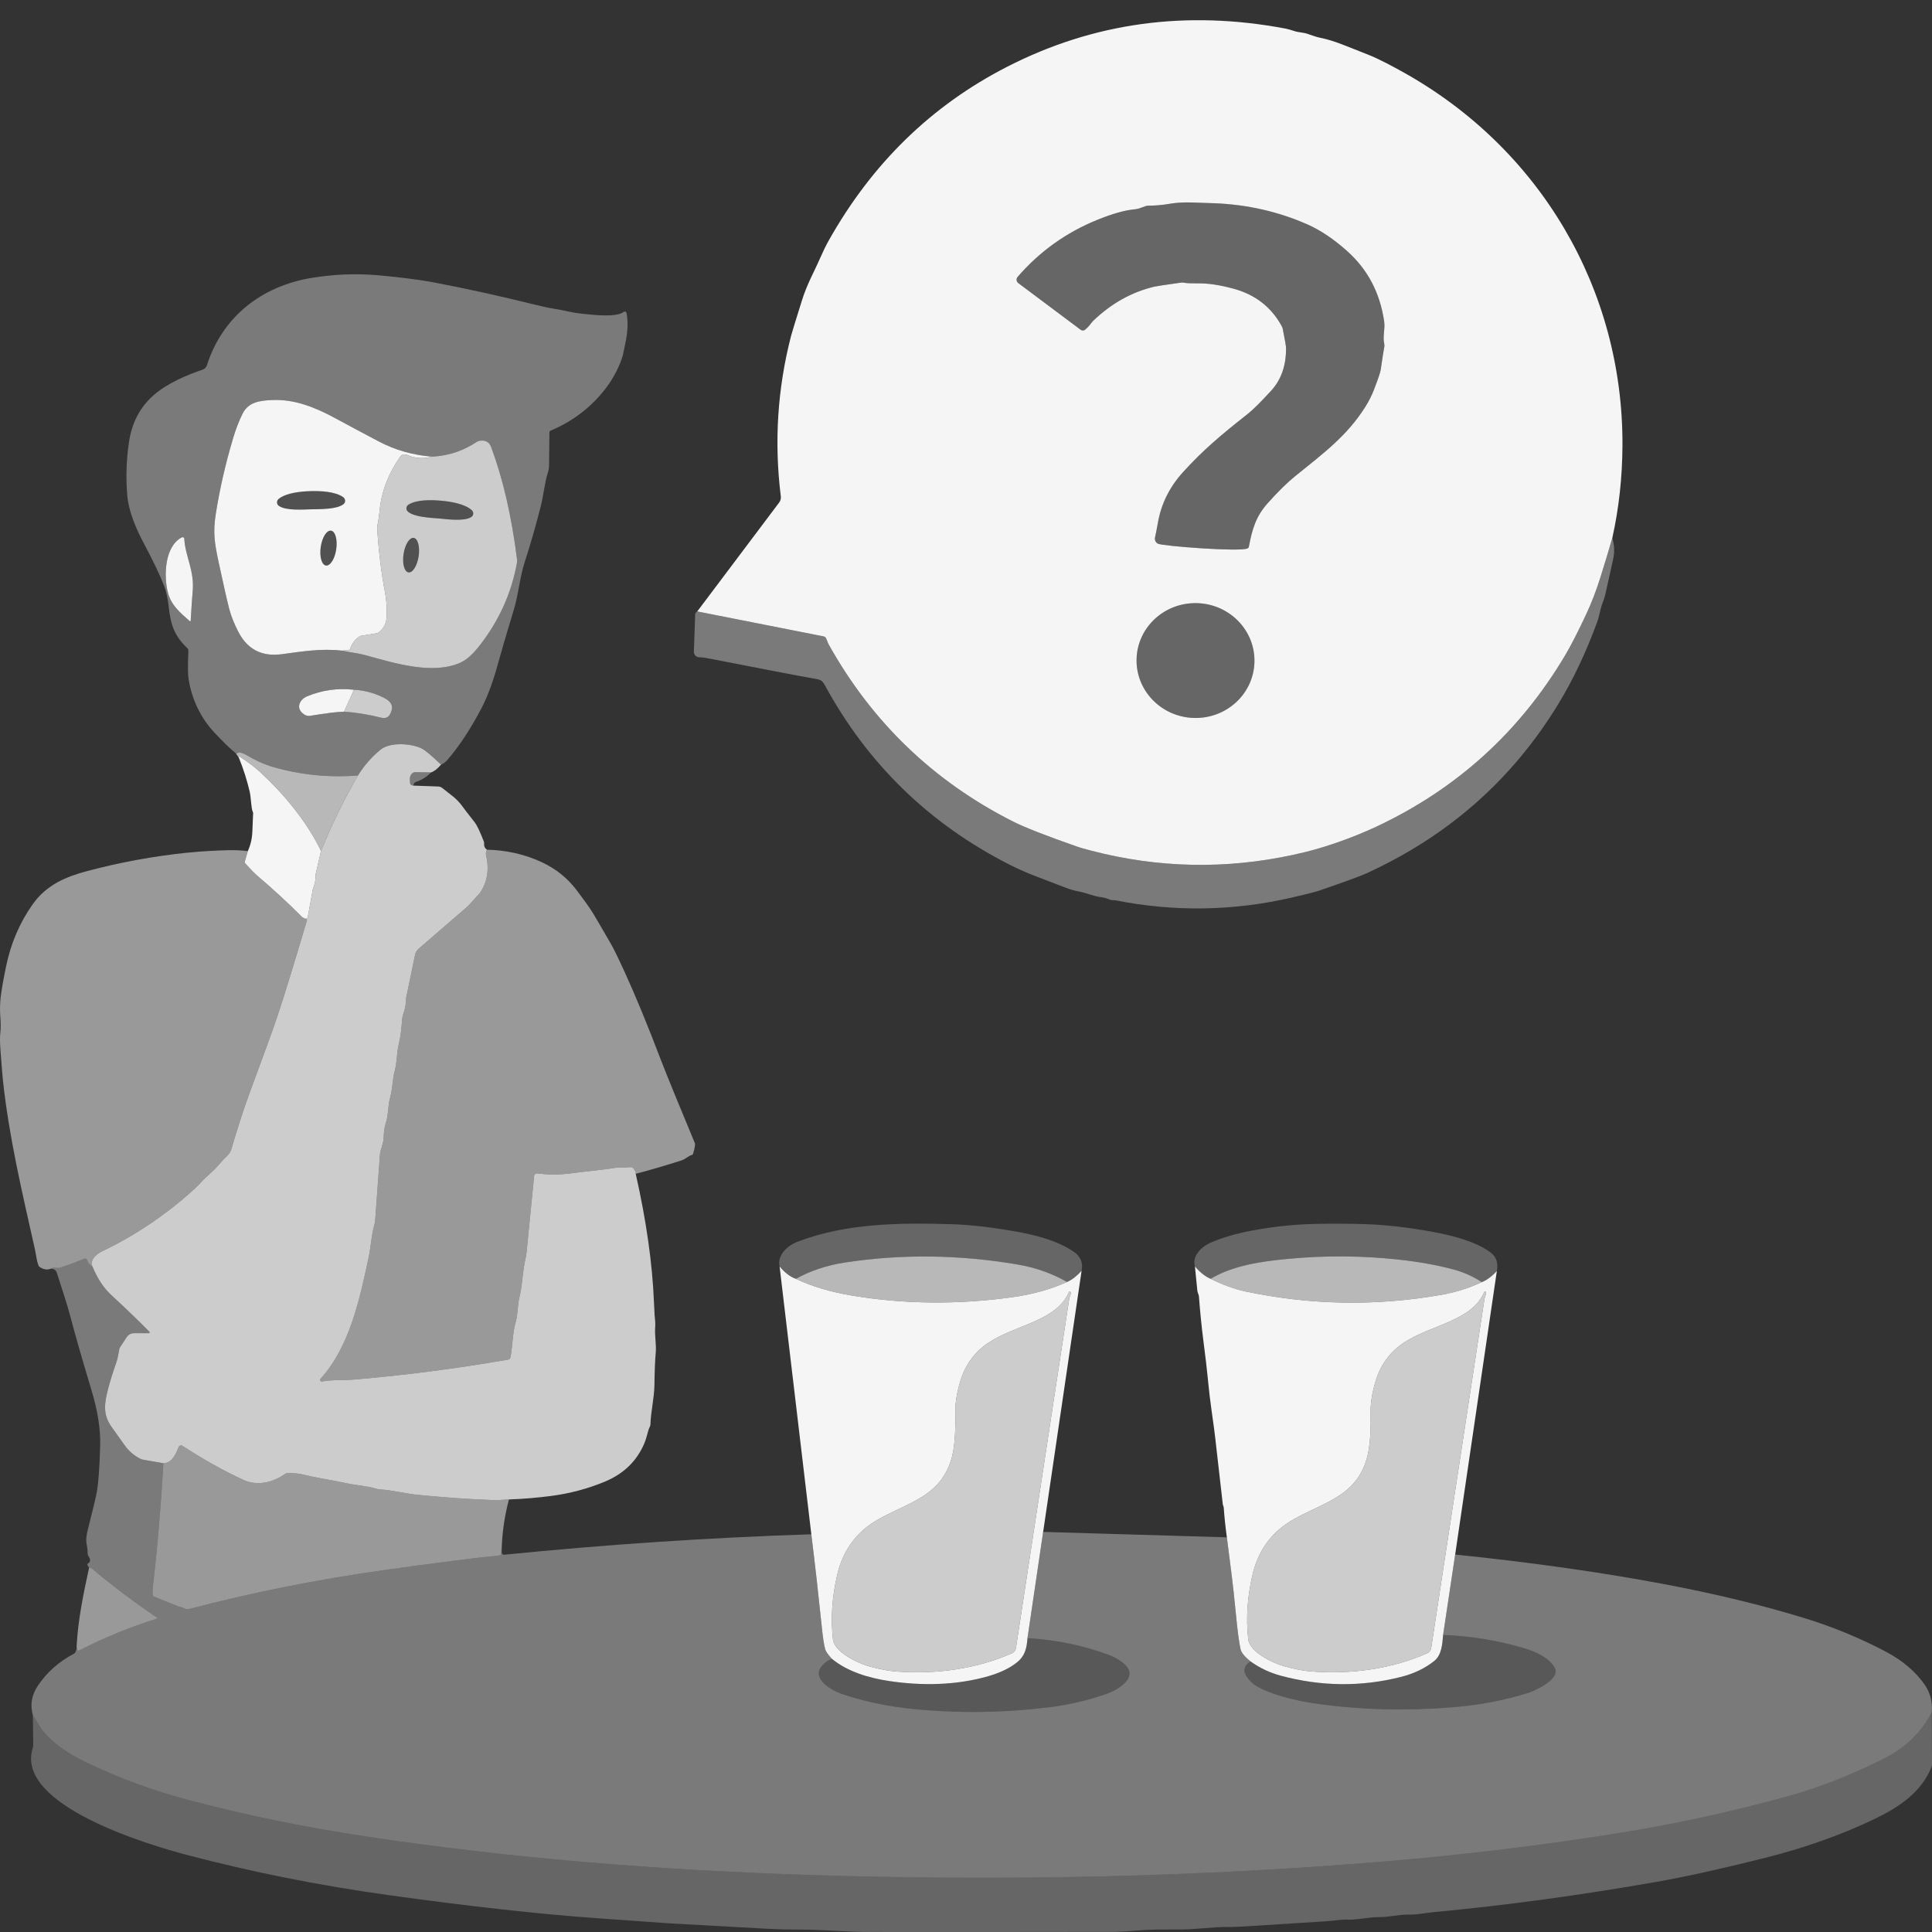 <?xml version="1.0" encoding="UTF-8" standalone="no"?>
<!DOCTYPE svg PUBLIC "-//W3C//DTD SVG 1.1//EN" "http://www.w3.org/Graphics/SVG/1.1/DTD/svg11.dtd">
<svg width="100%" height="100%" viewBox="0 0 300 300" version="1.1" xmlns="http://www.w3.org/2000/svg" xmlns:xlink="http://www.w3.org/1999/xlink" xml:space="preserve" xmlns:serif="http://www.serif.com/" style="fill-rule:evenodd;clip-rule:evenodd;stroke-linejoin:round;stroke-miterlimit:2;">
    <rect x="0" y="0" width="300" height="300" fill="#333333" stroke="none"/>
    <path d="M250.359,83.535C249.76,85.595 249.148,87.613 248.53,89.592C247.88,91.671 247.123,93.635 246.258,95.479C245.002,98.158 243.941,100.226 243.076,101.686C236.005,113.623 226.198,122.523 213.658,128.392C210.364,129.933 206.171,131.447 202.786,132.281C192.267,134.871 181.806,134.967 171.399,132.573C171.146,132.515 170.465,132.346 169.355,132.066C168.463,131.839 167.787,131.647 167.322,131.485C162.441,129.783 159.098,128.472 157.295,127.561C144.974,121.332 135.44,112.17 128.687,100.083C128.476,99.703 128.414,99.338 128.234,99.05C128.161,98.931 128.038,98.846 127.9,98.819L108.269,94.941L120.982,78.043C121.193,77.763 121.289,77.409 121.243,77.06C120.194,68.632 120.728,60.323 122.842,52.133C122.953,51.707 123.511,49.885 124.518,46.669C125.325,44.082 126.385,42.295 127.365,40.043C127.815,39.017 128.238,38.152 128.634,37.441C135.37,25.416 144.621,16.393 156.384,10.371C169.777,3.511 184.17,1.532 199.557,4.429C199.907,4.495 200.407,4.633 201.056,4.844C201.656,5.04 202.432,5.033 203.082,5.275C203.85,5.563 204.503,5.763 205.042,5.874C207.244,6.316 209.196,7.231 212.363,8.457C214.161,9.153 216.555,10.471 217.793,11.159C239.114,22.991 252.062,44.882 251.935,69.224C251.908,74.147 251.385,78.92 250.359,83.535ZM168.498,51.196C168.844,50.911 169.178,50.546 169.497,50.1C169.555,50.016 169.624,49.939 169.697,49.87C172.556,47.114 175.757,45.327 179.297,44.501C179.577,44.436 180.938,44.232 183.382,43.886C183.54,43.863 183.701,43.867 183.859,43.902C184.247,43.982 184.973,44.013 186.038,44.002C187.621,43.978 189.477,44.259 191.602,44.847C194.938,45.766 197.413,47.695 199.023,50.642C199.104,50.785 199.158,50.938 199.189,51.1C199.523,52.76 199.692,53.744 199.696,54.047C199.715,56.757 198.943,58.966 197.378,60.673C195.76,62.437 194.554,63.636 193.758,64.262C189.481,67.633 186.81,69.892 183.697,73.316C181.622,75.603 180.323,78.209 179.804,81.133C179.6,82.275 179.45,83.043 179.354,83.443C179.258,83.835 179.447,84.246 179.808,84.427C180.542,84.8 192.536,85.722 193.712,85.161C193.827,85.107 193.908,85.003 193.931,84.876C194.431,82.175 195.03,80.176 196.817,78.17C198.435,76.353 199.873,74.942 201.125,73.931C205.572,70.346 209.196,67.636 211.997,63.19C212.555,62.302 213.02,61.38 213.385,60.423C214,58.809 214.334,57.829 214.384,57.483C214.695,55.373 214.884,54.19 214.941,53.94C214.987,53.759 214.987,53.571 214.945,53.39C214.68,52.21 215.107,51.111 214.93,49.897C214.288,45.489 212.393,41.869 209.238,39.036C207.128,37.138 205.042,35.735 202.982,34.832C198.474,32.849 193.666,31.758 188.559,31.558C187.071,31.5 185.888,31.462 185.008,31.439C183.736,31.404 182.613,31.473 181.641,31.642C180.507,31.838 179.385,31.938 178.278,31.938C178.067,31.938 177.713,32.042 177.214,32.246C176.876,32.384 176.514,32.472 176.149,32.507C174.654,32.645 172.752,33.183 170.438,34.117C165.577,36.081 161.438,39.04 158.014,42.998C157.764,43.291 157.81,43.729 158.118,43.959L167.806,51.211C168.014,51.365 168.298,51.361 168.498,51.196ZM176.489,102.266C176.326,107.189 180.288,111.313 185.342,111.481C190.396,111.647 194.623,107.797 194.787,102.873C194.95,97.951 190.987,93.827 185.933,93.659C180.88,93.493 176.653,97.343 176.489,102.266Z" style="fill:white;fill-opacity:0.95;fill-rule:nonzero;"/>
    <path d="M168.498,51.196C168.298,51.361 168.014,51.365 167.806,51.211L158.118,43.959C157.81,43.729 157.764,43.291 158.014,42.998C161.438,39.04 165.577,36.081 170.438,34.117C172.752,33.183 174.654,32.645 176.149,32.507C176.514,32.472 176.876,32.384 177.214,32.246C177.713,32.042 178.067,31.938 178.278,31.938C179.385,31.938 180.507,31.838 181.641,31.642C182.613,31.473 183.736,31.404 185.008,31.439C185.888,31.462 187.071,31.5 188.559,31.558C193.666,31.758 198.474,32.849 202.982,34.832C205.042,35.735 207.128,37.138 209.238,39.036C212.393,41.869 214.288,45.489 214.93,49.897C215.107,51.111 214.68,52.21 214.945,53.39C214.987,53.571 214.987,53.759 214.941,53.94C214.884,54.19 214.695,55.373 214.384,57.483C214.334,57.829 214,58.809 213.385,60.423C213.02,61.38 212.555,62.302 211.997,63.19C209.196,67.636 205.572,70.346 201.125,73.931C199.873,74.942 198.435,76.353 196.817,78.17C195.03,80.176 194.431,82.175 193.931,84.876C193.908,85.003 193.827,85.107 193.712,85.161C192.536,85.722 180.542,84.8 179.808,84.427C179.447,84.246 179.258,83.835 179.354,83.443C179.45,83.043 179.6,82.275 179.804,81.133C180.323,78.209 181.622,75.603 183.697,73.316C186.81,69.892 189.481,67.633 193.758,64.262C194.554,63.636 195.76,62.437 197.378,60.673C198.943,58.966 199.715,56.757 199.696,54.047C199.692,53.744 199.523,52.76 199.189,51.1C199.158,50.938 199.104,50.785 199.023,50.642C197.413,47.695 194.938,45.766 191.602,44.847C189.477,44.259 187.621,43.978 186.038,44.002C184.973,44.013 184.247,43.982 183.859,43.902C183.701,43.867 183.54,43.863 183.382,43.886C180.938,44.232 179.577,44.436 179.297,44.501C175.757,45.327 172.556,47.114 169.697,49.87C169.624,49.939 169.555,50.016 169.497,50.1C169.178,50.546 168.844,50.911 168.498,51.196Z" style="fill:white;fill-opacity:0.25;fill-rule:nonzero;"/>
    <path d="M68.486,118.738C67.087,117.397 66.118,116.578 65.58,116.282C64.128,115.475 60.63,115.121 59.059,116.432C57.66,117.596 56.499,118.926 55.581,120.417C51.096,120.771 46.703,120.333 42.403,119.099C40.896,118.665 39.57,118 38.229,117.227C37.487,116.801 36.972,116.747 36.684,117.074C36.619,116.981 36.484,116.851 36.281,116.682C35.493,116.021 34.486,115.033 33.264,113.719C31.016,111.305 29.763,108.423 29.282,105.437C29.167,104.73 29.156,103.277 29.252,101.075C29.259,100.906 29.194,100.745 29.071,100.629C27.188,98.846 26.515,97.132 26.223,94.411C26.066,92.947 25.808,91.767 25.451,90.868C24.751,89.119 23.625,86.775 22.38,84.458C21.162,82.198 19.978,79.423 19.771,77.006C19.529,74.235 19.613,71.449 20.028,68.647C20.47,65.653 21.735,63.236 23.818,61.399C25.962,59.508 29.017,58.229 31.481,57.391C31.784,57.291 32.023,57.049 32.119,56.745C34.547,49.128 40.685,44.397 48.471,43.137C51.957,42.576 55.346,42.445 58.647,42.741C60.988,42.952 64.427,43.294 67.463,43.871C72.371,44.805 77.594,45.954 83.132,47.326C84.346,47.626 85.341,47.837 86.121,47.956C87.509,48.167 88.65,48.517 90.107,48.682C91.955,48.894 95.721,49.336 96.84,48.433C97.001,48.302 97.247,48.39 97.286,48.598C97.551,49.904 97.47,51.465 97.166,52.983C96.894,54.328 96.751,55.023 96.74,55.07C96.29,56.726 95.287,58.686 94.119,60.223C91.878,63.178 89.008,65.392 85.507,66.864C85.391,66.914 85.314,67.025 85.314,67.152L85.257,72.302C85.253,72.671 85.188,73.036 85.072,73.386C84.615,74.742 84.404,76.891 83.958,78.658C83.216,81.583 82.386,84.473 81.464,87.324C80.71,89.653 80.503,92.313 79.811,94.592C78.616,98.531 77.809,101.271 77.394,102.816C76.614,105.698 75.757,108.042 74.823,109.849C73.128,113.115 71.345,115.832 69.473,117.996C69.185,118.33 68.858,118.576 68.486,118.738ZM53.425,110.51C55.242,110.629 57.149,110.936 59.143,111.432C59.812,111.601 60.281,111.432 60.554,110.929C61.318,109.514 60.638,108.823 59.312,108.204C57.909,107.547 56.457,107.178 54.962,107.105C52.433,106.817 50.008,107.159 47.691,108.123C46.572,108.588 45.954,109.806 46.93,110.702C47.333,111.075 47.752,111.225 48.179,111.152C50.565,110.752 52.314,110.537 53.425,110.51ZM29.613,96.383C29.721,94.392 29.824,92.874 29.92,91.832C30.224,88.597 28.764,86.418 28.618,83.658C28.606,83.466 28.402,83.351 28.229,83.439C25.528,84.861 25.412,89.5 26.073,92.021C26.592,93.996 27.934,95.099 29.459,96.448C29.517,96.498 29.609,96.459 29.613,96.383ZM53.067,101.029C54.301,101.298 55.654,101.436 56.764,101.744C61.372,103.016 67.275,104.83 71.537,102.877C72.417,102.474 73.351,101.655 74.335,100.418C77.39,96.579 79.362,92.278 80.257,87.513C80.299,87.282 80.307,87.044 80.28,86.81C79.442,80.146 78.105,74.346 76.264,69.412C75.96,68.59 75.326,68.274 74.369,68.467C74.254,68.49 74.146,68.536 74.05,68.601C71.937,70.015 69.615,70.784 67.091,70.907C64.112,70.672 61.357,69.888 58.828,68.555C56.599,67.383 54.37,66.191 52.145,64.985C49.001,63.278 45.8,61.972 42.318,62.114C40.416,62.191 38.598,62.398 37.687,64.197C37.13,65.3 36.627,66.595 36.185,68.082C35.005,72.044 34.109,75.961 33.502,79.831C33.045,82.736 33.318,84.346 33.967,87.378C34.686,90.733 35.224,93.108 35.581,94.503C35.877,95.645 36.358,96.863 37.03,98.15C38.44,100.848 40.677,101.994 43.748,101.586C46.926,101.163 49.851,100.664 53.067,101.029ZM66.941,119.941C66.26,120.636 65.465,121.132 64.558,121.432C64.331,121.505 64.216,121.693 64.208,121.989C63.885,121.977 63.709,121.843 63.678,121.589C63.616,121.101 63.632,120.736 63.728,120.49C63.862,120.133 64.166,119.898 64.485,119.906L66.941,119.941Z" style="fill:white;fill-opacity:0.35;"/>
    <path d="M67.091,70.907C65.719,71.28 64.42,71.187 63.194,70.634C62.821,70.465 62.383,70.584 62.145,70.918C60.4,73.374 59.255,76.222 58.962,79.166C58.87,80.1 58.755,80.891 58.62,81.548C58.578,81.748 58.567,81.956 58.578,82.163C58.805,85.672 59.208,88.95 59.789,92.002C60.031,93.27 60.108,94.58 60.023,95.933C59.966,96.851 59.558,97.609 58.793,98.204C58.705,98.273 58.601,98.316 58.494,98.335L56.134,98.712C56.007,98.731 55.888,98.781 55.784,98.85C55.127,99.3 54.654,99.93 54.374,100.741C54.332,100.867 54.216,100.956 54.082,100.964L53.067,101.029C49.851,100.664 46.926,101.163 43.748,101.586C40.677,101.994 38.44,100.848 37.03,98.15C36.358,96.863 35.877,95.645 35.581,94.503C35.224,93.108 34.686,90.733 33.967,87.378C33.318,84.346 33.045,82.736 33.502,79.831C34.109,75.961 35.005,72.044 36.185,68.082C36.627,66.595 37.13,65.3 37.687,64.197C38.598,62.398 40.416,62.191 42.318,62.114C45.8,61.972 49.001,63.278 52.145,64.985C54.37,66.191 56.599,67.383 58.828,68.555C61.357,69.888 64.112,70.672 67.091,70.907ZM48.333,79.085C49.67,79.05 52.306,79.123 53.348,78.278C53.694,77.997 53.663,77.459 53.286,77.194C52.033,76.303 49.716,76.222 48.26,76.26C46.803,76.299 44.493,76.499 43.287,77.455C42.925,77.736 42.925,78.278 43.283,78.539C44.37,79.327 46.999,79.12 48.333,79.085ZM51.402,82.399C50.738,82.302 50.02,83.435 49.802,84.931C49.585,86.425 49.947,87.716 50.612,87.815C51.276,87.912 51.995,86.779 52.213,85.283C52.429,83.789 52.068,82.498 51.402,82.399Z" style="fill:white;fill-opacity:0.95;fill-rule:nonzero;"/>
    <path d="M53.067,101.029L54.082,100.964C54.216,100.956 54.332,100.867 54.374,100.741C54.654,99.93 55.127,99.3 55.784,98.85C55.888,98.781 56.007,98.731 56.134,98.712L58.494,98.335C58.601,98.316 58.705,98.273 58.793,98.204C59.558,97.609 59.966,96.851 60.023,95.933C60.108,94.58 60.031,93.27 59.789,92.002C59.208,88.95 58.805,85.672 58.578,82.163C58.567,81.956 58.578,81.748 58.62,81.548C58.755,80.891 58.87,80.1 58.962,79.166C59.255,76.222 60.4,73.374 62.145,70.918C62.383,70.584 62.821,70.465 63.194,70.634C64.42,71.187 65.719,71.28 67.091,70.907C69.615,70.784 71.937,70.015 74.05,68.601C74.146,68.536 74.254,68.49 74.369,68.467C75.326,68.274 75.96,68.59 76.264,69.412C78.105,74.346 79.442,80.146 80.28,86.81C80.307,87.044 80.299,87.282 80.257,87.513C79.362,92.278 77.39,96.579 74.335,100.418C73.351,101.655 72.417,102.474 71.537,102.877C67.275,104.83 61.372,103.016 56.764,101.744C55.654,101.436 54.301,101.298 53.067,101.029ZM68.194,80.515C69.504,80.63 72.075,80.991 73.19,80.28C73.558,80.046 73.589,79.515 73.251,79.212C72.121,78.201 69.865,77.867 68.436,77.744C67.006,77.617 64.723,77.555 63.436,78.355C63.052,78.593 62.99,79.123 63.313,79.419C64.285,80.311 66.883,80.399 68.194,80.515ZM64.241,83.523C63.593,83.424 62.89,84.546 62.665,86.025C62.44,87.505 62.782,88.785 63.43,88.881C64.078,88.981 64.781,87.859 65.006,86.379C65.231,84.9 64.889,83.62 64.241,83.523Z" style="fill:white;fill-opacity:0.75;fill-rule:nonzero;"/>
    <path d="M48.26,76.26C49.716,76.222 52.033,76.303 53.286,77.194C53.663,77.459 53.694,77.997 53.348,78.278C52.306,79.123 49.67,79.05 48.333,79.085C46.999,79.12 44.37,79.327 43.283,78.539C42.925,78.278 42.925,77.736 43.287,77.455C44.493,76.499 46.803,76.299 48.26,76.26Z" style="fill:white;fill-opacity:0.15;fill-rule:nonzero;"/>
    <path d="M68.194,80.515C66.883,80.399 64.285,80.311 63.313,79.419C62.99,79.123 63.052,78.593 63.436,78.355C64.723,77.555 67.006,77.617 68.436,77.744C69.865,77.867 72.121,78.201 73.251,79.212C73.589,79.515 73.558,80.046 73.19,80.28C72.075,80.991 69.504,80.63 68.194,80.515Z" style="fill:white;fill-opacity:0.15;fill-rule:nonzero;"/>
    <path d="M51.402,82.399C52.068,82.498 52.429,83.789 52.213,85.283C51.995,86.779 51.276,87.912 50.612,87.815C49.947,87.716 49.585,86.425 49.802,84.931C50.02,83.435 50.738,82.302 51.402,82.399Z" style="fill:white;fill-opacity:0.15;fill-rule:nonzero;"/>
    <path d="M29.613,96.383C29.609,96.459 29.517,96.498 29.459,96.448C27.934,95.099 26.592,93.996 26.073,92.021C25.412,89.5 25.528,84.861 28.229,83.439C28.402,83.351 28.606,83.466 28.618,83.658C28.764,86.418 30.224,88.597 29.92,91.832C29.824,92.874 29.721,94.392 29.613,96.383Z" style="fill:white;fill-opacity:0.95;fill-rule:nonzero;"/>
    <path d="M64.241,83.523C64.889,83.62 65.231,84.9 65.006,86.379C64.781,87.859 64.078,88.981 63.43,88.881C62.782,88.785 62.44,87.505 62.665,86.025C62.89,84.546 63.593,83.424 64.241,83.523Z" style="fill:white;fill-opacity:0.15;fill-rule:nonzero;"/>
    <path d="M250.359,83.535C250.693,84.65 250.732,85.772 250.474,86.906C249.902,89.427 249.56,90.964 249.448,91.513C249.283,92.347 249.079,93.058 248.837,93.654C248.48,94.538 248.372,95.587 248.03,96.525C246.297,101.271 244.279,105.533 241.977,109.311C234.814,121.067 224.856,129.844 212.109,135.64C211.171,136.066 208.731,136.958 204.792,138.314C204.288,138.487 202.939,138.829 200.737,139.34C191.602,141.466 182.44,141.623 173.248,139.809C172.956,139.752 172.664,139.825 172.383,139.706C171.903,139.502 171.449,139.371 171.03,139.321C169.72,139.164 168.748,138.653 167.525,138.43C166.838,138.303 166.138,138.103 165.419,137.822C164.078,137.296 162.618,136.735 161.034,136.139C159.524,135.57 158.095,134.94 156.742,134.252C144.225,127.888 134.633,118.53 127.961,106.179C127.761,105.814 127.408,105.56 127,105.483C123.468,104.849 117.904,103.784 110.314,102.293C109.464,102.128 108.903,102.051 108.63,102.067C108.138,102.086 107.731,101.686 107.746,101.194L107.946,95.414C107.95,95.283 108.012,95.161 108.112,95.076L108.269,94.941L127.9,98.819C128.038,98.846 128.161,98.931 128.234,99.05C128.414,99.338 128.476,99.703 128.687,100.083C135.44,112.17 144.974,121.332 157.295,127.561C159.098,128.472 162.441,129.783 167.322,131.485C167.787,131.647 168.463,131.839 169.355,132.066C170.465,132.346 171.146,132.515 171.399,132.573C181.806,134.967 192.267,134.871 202.786,132.281C206.171,131.447 210.364,129.933 213.658,128.392C226.198,122.523 236.005,113.623 243.076,101.686C243.941,100.226 245.002,98.158 246.258,95.479C247.123,93.635 247.88,91.671 248.53,89.592C249.148,87.613 249.76,85.595 250.359,83.535Z" style="fill:white;fill-opacity:0.35;fill-rule:nonzero;"/>
    <path d="M176.489,102.266C176.653,97.343 180.88,93.493 185.933,93.659C190.987,93.827 194.95,97.951 194.787,102.873C194.623,107.797 190.396,111.647 185.342,111.481C180.288,111.313 176.326,107.189 176.489,102.266Z" style="fill:white;fill-opacity:0.25;fill-rule:nonzero;"/>
    <path d="M54.962,107.105L53.425,110.51C52.314,110.537 50.565,110.752 48.179,111.152C47.752,111.225 47.333,111.075 46.93,110.702C45.954,109.806 46.572,108.588 47.691,108.123C50.008,107.159 52.433,106.817 54.962,107.105Z" style="fill:white;fill-opacity:0.95;fill-rule:nonzero;"/>
    <path d="M53.425,110.51L54.962,107.105C56.457,107.178 57.909,107.547 59.312,108.204C60.638,108.823 61.318,109.514 60.554,110.929C60.281,111.432 59.812,111.601 59.143,111.432C57.149,110.936 55.242,110.629 53.425,110.51Z" style="fill:white;fill-opacity:0.75;fill-rule:nonzero;"/>
    <path d="M68.486,118.738C67.925,119.383 67.41,119.783 66.941,119.941L64.485,119.906C64.166,119.898 63.862,120.133 63.728,120.49C63.632,120.736 63.616,121.101 63.678,121.589C63.709,121.843 63.885,121.977 64.208,121.989L68.051,122.127C68.274,122.135 68.493,122.216 68.666,122.354L70.334,123.668C70.815,124.049 71.245,124.487 71.622,124.971C71.971,125.463 72.663,126.359 73.689,127.661C74.062,128.134 74.542,129.141 75.13,130.674C75.165,130.763 75.18,130.859 75.173,130.955C75.13,131.374 75.276,131.7 75.603,131.939C75.453,132.242 75.415,132.538 75.484,132.834C75.991,135.029 75.672,136.965 74.527,138.649C74.519,138.66 74.512,138.672 74.504,138.683L72.694,140.666C72.678,140.686 72.663,140.701 72.644,140.72L65.015,147.315C64.727,147.565 64.527,147.903 64.45,148.276L63.075,154.893L63.075,154.913C63.059,155.823 62.902,156.7 62.602,157.545C62.529,157.745 62.483,157.952 62.464,158.16C62.302,159.836 62.264,160.723 61.918,162.164C61.572,163.602 61.676,164.839 61.311,166.207C60.93,167.633 60.98,168.986 60.596,170.362C60.192,171.788 60.369,173.025 59.885,174.466C59.712,174.985 59.608,175.707 59.577,176.634C59.55,177.402 59.278,178.052 59.139,178.54C59.062,178.809 59.012,179.082 58.993,179.355L58.267,189.389C58.248,189.658 58.202,189.931 58.129,190.192C57.652,191.914 57.591,193.635 57.21,195.419C55.861,201.725 54.266,209.177 49.774,214.092C49.612,214.269 49.766,214.553 50.004,214.511C51.726,214.211 53.256,214.357 54.993,214.215C62.598,213.581 70.565,212.551 78.885,211.125C79.089,211.091 79.246,210.933 79.281,210.729C79.604,208.816 79.6,206.906 80.076,205.276C80.453,203.985 80.33,202.728 80.68,201.318C81.141,199.458 81.129,197.413 81.606,195.396C81.683,195.061 81.737,194.727 81.771,194.385L82.939,182.594C82.962,182.344 83.189,182.168 83.435,182.202C85.122,182.433 86.84,182.433 88.589,182.202C91.133,181.864 94.05,181.607 95.276,181.38C96.252,181.203 96.959,181.33 97.924,181.23C98.07,181.215 98.212,181.268 98.308,181.376C98.627,181.722 98.765,182.022 98.715,182.271C100.364,189.562 101.309,196.237 101.551,202.298C101.594,203.362 101.624,203.981 101.644,204.158C101.74,204.984 101.774,205.603 101.74,206.006C101.628,207.444 101.94,208.75 101.824,210.026C101.717,211.206 101.647,212.87 101.621,215.018C101.598,217.07 101.044,219.284 101.002,221.152C100.998,221.294 100.963,221.436 100.894,221.567C100.767,221.801 100.625,222.228 100.472,222.843C100.352,223.319 100.21,223.75 100.049,224.13C98.88,226.882 96.832,228.865 93.9,230.079C91.267,231.167 88.516,231.901 85.653,232.281C83.451,232.57 81.241,232.754 79.027,232.835C77.932,232.919 77.029,232.95 76.325,232.923C72.978,232.804 69.15,232.535 64.835,232.116C62.886,231.928 61.049,231.409 59.005,231.274C58.77,231.255 58.536,231.213 58.309,231.144C56.933,230.713 55.481,230.671 53.974,230.352C50.988,229.718 49.243,229.507 47.176,228.992C46.449,228.811 45.635,228.727 44.724,228.734C44.555,228.734 44.393,228.788 44.255,228.884C42.391,230.187 39.982,230.813 37.772,229.791C34.701,228.369 31.554,226.609 28.329,224.507C28.122,224.372 27.845,224.457 27.749,224.684C27.296,225.767 26.754,227.162 25.374,227.212L22.177,226.651C22.061,226.632 21.95,226.594 21.846,226.544C20.851,226.056 20.028,225.36 19.379,224.457C18.134,222.716 17.43,221.724 17.265,221.486C15.974,219.611 16.189,217.939 16.785,215.664C17.096,214.461 17.523,213.093 18.065,211.552C18.287,210.922 18.349,210.368 18.537,209.43C18.549,209.369 18.568,209.311 18.603,209.261L19.656,207.647C19.913,207.251 20.351,207.013 20.824,207.013L23.118,207.013C23.226,207.013 23.283,206.882 23.207,206.806C21.273,204.846 19.314,202.959 17.327,201.145C16.139,200.057 15.151,198.578 14.371,196.698C13.864,195.676 14.979,194.723 15.82,194.319C20.755,191.964 25.324,188.928 29.528,185.219C30.178,184.646 30.712,184.131 31.123,183.682C32.176,182.525 33.133,181.891 34.048,180.769C34.355,180.392 34.778,179.946 35.32,179.431C35.593,179.166 35.796,178.836 35.908,178.471C36.811,175.469 37.726,172.483 38.775,169.658C41.038,163.575 42.48,159.597 43.098,157.733C44.232,154.309 45.75,149.375 47.66,142.922C47.695,142.803 47.637,142.719 47.483,142.676C47.595,142.638 47.679,142.584 47.745,142.519C47.768,142.499 47.783,142.469 47.787,142.438L48.586,138.03C48.59,138.018 48.594,138.007 48.598,137.995C48.897,137.292 49.036,136.577 49.013,135.851C49.013,135.793 49.02,135.732 49.032,135.674L49.847,132.142C51.53,127.996 53.44,124.087 55.581,120.417C56.499,118.926 57.66,117.596 59.059,116.432C60.63,115.121 64.128,115.475 65.58,116.282C66.118,116.578 67.087,117.397 68.486,118.738Z" style="fill:white;fill-opacity:0.75;fill-rule:nonzero;"/>
    <path d="M55.581,120.417C53.44,124.087 51.53,127.996 49.847,132.142C47.648,127.581 44.105,123.315 40.381,119.871C39.597,119.149 38.544,118.353 37.222,117.481C37.176,117.454 37.118,117.47 37.095,117.516C37.069,117.573 37.069,117.623 37.095,117.666L36.684,117.074C36.972,116.747 37.487,116.801 38.229,117.227C39.57,118 40.896,118.665 42.403,119.099C46.703,120.333 51.096,120.771 55.581,120.417Z" style="fill:white;fill-opacity:0.65;fill-rule:nonzero;"/>
    <path d="M49.847,132.142L49.032,135.674C49.02,135.732 49.013,135.793 49.013,135.851C49.036,136.577 48.897,137.292 48.598,137.995C48.594,138.007 48.59,138.018 48.586,138.03L47.787,142.438C47.783,142.469 47.768,142.499 47.745,142.519C47.679,142.584 47.595,142.638 47.483,142.676C47.172,142.565 46.976,142.465 46.891,142.377C44.712,140.186 42.36,138.022 39.839,135.882C39.574,135.655 38.998,135.067 38.118,134.11C38.025,134.01 37.995,133.868 38.029,133.733L38.483,132.158C38.917,131.212 39.151,130.182 39.19,129.064C39.251,127.369 39.286,126.508 39.294,126.489C39.332,126.362 39.324,126.228 39.267,126.109C38.971,125.467 39.005,123.922 38.771,122.923C38.352,121.128 37.791,119.376 37.095,117.666C37.069,117.623 37.069,117.573 37.095,117.516C37.118,117.47 37.176,117.454 37.222,117.481C38.544,118.353 39.597,119.149 40.381,119.871C44.105,123.315 47.648,127.581 49.847,132.142Z" style="fill:white;fill-opacity:0.95;fill-rule:nonzero;"/>
    <path d="M38.483,132.158L38.029,133.733C37.995,133.868 38.025,134.01 38.118,134.11C38.998,135.067 39.574,135.655 39.839,135.882C42.36,138.022 44.712,140.186 46.891,142.377C46.976,142.465 47.172,142.565 47.483,142.676C47.637,142.719 47.695,142.803 47.66,142.922C45.75,149.375 44.232,154.309 43.098,157.733C42.48,159.597 41.038,163.575 38.775,169.658C37.726,172.483 36.811,175.469 35.908,178.471C35.796,178.836 35.593,179.166 35.32,179.431C34.778,179.946 34.355,180.392 34.048,180.769C33.133,181.891 32.176,182.525 31.123,183.682C30.712,184.131 30.178,184.646 29.528,185.219C25.324,188.928 20.755,191.964 15.82,194.319C14.979,194.723 13.864,195.676 14.371,196.698C13.945,196.445 13.66,196.091 13.51,195.634C13.457,195.469 13.272,195.384 13.115,195.449C11.885,195.968 10.636,196.429 9.371,196.833C9.191,196.89 8.93,196.902 8.587,196.867C8.242,196.829 7.984,196.879 7.819,197.021C7.342,197.217 6.804,197.133 6.209,196.775C6.105,196.714 6.024,196.614 5.978,196.499C5.663,195.695 5.621,194.881 5.428,194.02C3.357,184.804 1.428,176.634 0.467,167.871C0.39,167.16 0.256,165.516 0.064,162.933C-0.017,161.815 -0.021,160.95 0.052,160.339C0.125,159.728 0.125,158.879 0.044,157.783C-0.025,156.83 -0.006,155.87 0.098,154.901C0.217,153.84 0.498,152.222 0.947,150.043C1.685,146.466 3.069,143.245 5.102,140.382C7.254,137.354 10.34,136.108 13.518,135.263C18.626,133.906 23.795,132.953 29.029,132.411C30.339,132.277 31.496,132.185 32.507,132.139C34.421,132.05 36.442,131.896 38.483,132.158Z" style="fill:white;fill-opacity:0.5;fill-rule:nonzero;"/>
    <path d="M75.603,131.939C78.627,132.008 81.444,132.646 84.058,133.849C86.36,134.909 88.243,136.439 89.699,138.441C90.556,139.613 91.398,140.659 92.197,142C92.858,143.103 93.746,144.629 94.864,146.569C95.299,147.323 96.006,148.764 96.978,150.893C98.669,154.59 100.556,159.167 102.635,164.62C102.985,165.543 103.734,167.41 104.883,170.22C105.533,171.818 106.536,174.243 107.892,177.495C107.981,177.702 107.892,178.244 107.627,179.124C107.589,179.247 107.493,179.339 107.37,179.366C106.905,179.478 106.447,179.985 105.825,180.185C103.423,180.957 101.056,181.653 98.715,182.271C98.765,182.022 98.627,181.722 98.308,181.376C98.212,181.268 98.07,181.215 97.924,181.23C96.959,181.33 96.252,181.203 95.276,181.38C94.05,181.607 91.133,181.864 88.589,182.202C86.84,182.433 85.122,182.433 83.435,182.202C83.189,182.168 82.962,182.344 82.939,182.594L81.771,194.385C81.737,194.727 81.683,195.061 81.606,195.396C81.129,197.413 81.141,199.458 80.68,201.318C80.33,202.728 80.453,203.985 80.076,205.276C79.6,206.906 79.604,208.816 79.281,210.729C79.246,210.933 79.089,211.091 78.885,211.125C70.565,212.551 62.598,213.581 54.993,214.215C53.256,214.357 51.726,214.211 50.004,214.511C49.766,214.553 49.612,214.269 49.774,214.092C54.266,209.177 55.861,201.725 57.21,195.419C57.591,193.635 57.652,191.914 58.129,190.192C58.202,189.931 58.248,189.658 58.267,189.389L58.993,179.355C59.012,179.082 59.062,178.809 59.139,178.54C59.278,178.052 59.55,177.402 59.577,176.634C59.608,175.707 59.712,174.985 59.885,174.466C60.369,173.025 60.192,171.788 60.596,170.362C60.98,168.986 60.93,167.633 61.311,166.207C61.676,164.839 61.572,163.602 61.918,162.164C62.264,160.723 62.302,159.836 62.464,158.16C62.483,157.952 62.529,157.745 62.602,157.545C62.902,156.7 63.059,155.823 63.075,154.913L63.075,154.893L64.45,148.276C64.527,147.903 64.727,147.565 65.015,147.315L72.644,140.72C72.663,140.701 72.678,140.686 72.694,140.666L74.504,138.683C74.512,138.672 74.519,138.66 74.527,138.649C75.672,136.965 75.991,135.029 75.484,132.834C75.415,132.538 75.453,132.242 75.603,131.939Z" style="fill:white;fill-opacity:0.5;fill-rule:nonzero;"/>
    <path d="M167.948,197.329C167.16,198.189 166.407,198.766 165.688,199.062C163.34,197.724 160.773,196.821 157.987,196.349C148.937,194.811 140.036,194.704 131.278,196.03C128.426,196.464 125.863,197.309 123.588,198.574C122.746,198.293 121.9,197.659 121.055,196.664C120.625,194.942 122.269,193.416 123.784,192.836C131.381,189.919 139.713,189.854 147.707,190.092C150.589,190.177 153.932,190.557 157.737,191.23C160.769,191.768 164.159,192.621 166.699,194.346C167.794,195.092 168.213,196.087 167.948,197.329Z" style="fill:white;fill-opacity:0.25;fill-rule:nonzero;"/>
    <path d="M232.431,197.356C231.678,198.189 230.902,198.766 230.098,199.089C228.726,198.201 227.285,197.555 225.779,197.144C223.204,196.449 220.337,195.93 217.174,195.588C211.475,194.973 205.776,194.934 200.072,195.472C196.045,195.849 191.541,196.449 187.982,198.574C187.144,198.216 186.333,197.575 185.546,196.641C185.373,195.991 185.465,195.369 185.822,194.765C186.307,193.951 187.198,193.274 188.201,192.863C189.792,192.213 191.414,191.71 193.067,191.356C196.76,190.565 200.472,190.131 204.204,190.05C206.836,189.992 209.446,190.004 212.032,190.084C215.21,190.188 218.734,190.596 222.597,191.307C225.444,191.829 229.23,192.786 231.49,194.512C232.35,195.169 232.666,196.118 232.431,197.356Z" style="fill:white;fill-opacity:0.25;fill-rule:nonzero;"/>
    <path d="M165.688,199.062C163.144,200.215 160.289,201.006 157.126,201.441C148.594,202.609 140.305,202.517 132.261,201.168C128.918,200.607 126.028,199.742 123.588,198.574C125.863,197.309 128.426,196.464 131.278,196.03C140.036,194.704 148.937,194.811 157.987,196.349C160.773,196.821 163.34,197.724 165.688,199.062Z" style="fill:white;fill-opacity:0.65;fill-rule:nonzero;"/>
    <path d="M230.098,199.089C228.088,200.023 225.998,200.68 223.83,201.06C213.627,202.847 203.462,202.67 193.336,200.522C191.714,200.176 189.931,199.527 187.982,198.574C191.541,196.449 196.045,195.849 200.072,195.472C205.776,194.934 211.475,194.973 217.174,195.588C220.337,195.93 223.204,196.449 225.779,197.144C227.285,197.555 228.726,198.201 230.098,199.089Z" style="fill:white;fill-opacity:0.65;fill-rule:nonzero;"/>
    <path d="M14.371,196.698C15.151,198.578 16.139,200.057 17.327,201.145C19.314,202.959 21.273,204.846 23.207,206.806C23.283,206.882 23.226,207.013 23.118,207.013L20.824,207.013C20.351,207.013 19.913,207.251 19.656,207.647L18.603,209.261C18.568,209.311 18.549,209.369 18.537,209.43C18.349,210.368 18.287,210.922 18.065,211.552C17.523,213.093 17.096,214.461 16.785,215.664C16.189,217.939 15.974,219.611 17.265,221.486C17.43,221.724 18.134,222.716 19.379,224.457C20.028,225.36 20.851,226.056 21.846,226.544C21.95,226.594 22.061,226.632 22.177,226.651L25.374,227.212C24.971,234.157 24.417,240.617 23.714,246.593C23.672,246.958 23.683,247.346 23.752,247.754C23.76,247.819 23.806,247.877 23.871,247.903L27.634,249.429C27.668,249.441 27.699,249.448 27.734,249.452C28.379,249.502 28.806,249.998 29.325,249.86C39.067,247.296 49.163,245.279 59.612,243.807C67.675,242.673 73.662,241.912 77.574,241.528C77.69,241.516 77.782,241.424 77.794,241.309L77.932,239.748L77.917,241.097C77.913,241.29 78.082,241.439 78.27,241.42C94.154,239.825 110.056,238.765 125.982,238.242C126.57,242.992 127.108,247.777 127.604,252.596C127.78,254.325 127.961,255.497 128.142,256.112C128.242,256.447 128.584,256.935 129.168,257.573C128.365,257.907 127.765,258.395 127.377,259.037C126.274,260.847 129.26,262.534 130.59,262.991C134.106,264.198 137.922,265.001 142.046,265.397C148.96,266.062 155.908,265.966 162.883,265.109C165.977,264.728 168.955,264.033 171.818,263.026C173.486,262.438 176.845,260.551 174.693,258.491C174.005,257.834 173.113,257.307 172.01,256.908C168.017,255.455 163.863,254.61 159.547,254.371L161.98,237.873L190.507,238.715C190.761,240.694 191.014,242.688 191.268,244.698C191.452,246.147 191.66,248.049 191.887,250.409C192.152,253.18 192.405,255.082 192.64,256.108C192.759,256.623 193.27,257.246 194.173,257.976C193.116,258.672 192.951,259.506 193.678,260.486C194.143,261.112 194.661,261.585 195.242,261.9C198.02,263.41 201.986,264.225 204.995,264.632C211.494,265.509 218.242,265.674 225.241,265.132C229.649,264.79 233.692,264.029 237.362,262.849C238.511,262.48 242.369,260.666 241.42,258.971C240.498,257.33 238.288,256.408 236.578,255.905C232.508,254.706 228.342,254.029 224.084,253.876L225.959,241.386C237.892,242.619 248.733,244.156 258.487,245.997C266.289,247.469 273.514,249.218 280.162,251.251C284.539,252.592 288.755,254.325 292.802,256.454C295.427,257.838 297.452,259.559 298.878,261.619C299.735,262.861 300.1,264.286 299.965,265.889C298.324,269.013 295.873,271.392 292.614,273.033C287.464,275.627 282.426,277.603 277.495,278.959C269.006,281.296 260.413,283.167 251.708,284.578C239.86,286.496 227.704,287.979 215.241,289.02C186.314,291.442 156.373,292.145 125.421,291.134C102.474,290.385 79.465,288.586 56.714,285.15C47.31,283.732 38.248,281.872 29.528,279.574C23.829,278.072 18.433,276.096 13.349,273.644C10.355,272.199 8.146,270.597 6.72,268.833C6.408,268.452 5.87,267.618 5.102,266.331C4.652,264.721 4.914,263.191 5.886,261.746C7.281,259.671 9.137,258.022 11.462,256.796C11.566,256.739 11.654,256.65 11.712,256.547C11.854,256.274 11.916,255.955 11.9,255.593C11.912,255.836 11.95,256.028 12.008,256.17C12.054,256.285 12.188,256.335 12.3,256.277C16.201,254.283 20.213,252.642 24.344,251.355C24.425,251.328 24.44,251.22 24.371,251.174C20.885,248.83 17.507,246.286 14.233,243.542C14.183,243.499 14.122,243.472 14.056,243.461C13.952,243.449 13.876,243.461 13.822,243.499C13.791,243.338 13.718,243.192 13.607,243.061C13.537,242.977 13.553,242.854 13.645,242.796C14.072,242.531 14.098,242.139 13.722,241.62C13.653,241.524 13.614,241.405 13.614,241.286C13.618,240.828 13.553,240.263 13.426,239.587C13.338,239.114 13.407,238.419 13.641,237.508C14.406,234.503 14.871,232.566 15.028,231.697C15.286,230.287 15.463,227.885 15.555,224.491C15.628,221.967 15.186,219.119 14.229,215.944C12.742,210.998 11.662,207.236 10.989,204.657C10.367,202.278 9.637,200.226 8.826,197.64C8.687,197.206 8.353,196.998 7.819,197.021C7.984,196.879 8.242,196.829 8.587,196.867C8.93,196.902 9.191,196.89 9.371,196.833C10.636,196.429 11.885,195.968 13.115,195.449C13.272,195.384 13.457,195.469 13.51,195.634C13.66,196.091 13.945,196.445 14.371,196.698Z" style="fill:white;fill-opacity:0.35;fill-rule:nonzero;"/>
    <path d="M123.588,198.574C126.028,199.742 128.918,200.607 132.261,201.168C140.305,202.517 148.594,202.609 157.126,201.441C160.289,201.006 163.144,200.215 165.688,199.062C166.407,198.766 167.16,198.189 167.948,197.329L161.98,237.873L159.547,254.371C159.424,256.097 159.075,257.184 157.96,258.095C156.846,259.002 155.362,259.725 153.514,260.263C148.545,261.708 143.137,261.796 138.026,261.024C134.986,260.566 131.65,259.613 129.168,257.573C128.584,256.935 128.242,256.447 128.142,256.112C127.961,255.497 127.78,254.325 127.604,252.596C127.108,247.777 126.57,242.992 125.982,238.242L121.055,196.664C121.9,197.659 122.746,198.293 123.588,198.574ZM166.203,200.572C166.161,200.491 166.042,200.499 166.007,200.584C164.097,205.165 157.664,205.691 153.452,208.52C151.327,209.945 149.886,211.925 149.121,214.457C148.571,216.279 148.314,217.897 148.345,219.311C148.395,221.698 148.291,223.661 148.033,225.206C147.58,227.916 146.335,230.064 144.294,231.643C141.285,233.976 137.042,234.998 134.214,237.42C132.088,239.241 130.682,241.612 130.002,244.533C129.198,247.976 128.976,251.312 129.341,254.544C129.567,256.554 133.199,258.261 134.963,258.752C136.543,259.194 137.972,259.46 139.248,259.556C145.251,260.005 151.546,259.191 157.134,256.719C157.468,256.573 157.703,256.266 157.756,255.905C159.751,242.8 162.499,224.78 166,201.848C166.042,201.575 166.096,201.368 166.161,201.222C166.28,200.949 166.292,200.73 166.203,200.572Z" style="fill:white;fill-opacity:0.95;fill-rule:nonzero;"/>
    <path d="M187.982,198.574C189.931,199.527 191.714,200.176 193.336,200.522C203.462,202.67 213.627,202.847 223.83,201.06C225.998,200.68 228.088,200.023 230.098,199.089C230.902,198.766 231.678,198.189 232.431,197.356L225.959,241.386L224.084,253.876C223.972,255.236 223.873,256.985 222.723,257.903C221.282,259.052 219.557,259.882 217.547,260.39C211.363,261.954 205.13,261.888 198.85,260.194C197.163,259.74 195.607,259.002 194.173,257.976C193.27,257.246 192.759,256.623 192.64,256.108C192.405,255.082 192.152,253.18 191.887,250.409C191.66,248.049 191.452,246.147 191.268,244.698C191.014,242.688 190.761,240.694 190.507,238.715C190.292,237.166 190.13,235.633 190.023,234.118C190.019,234.049 190,233.968 189.965,233.876C189.907,233.719 189.881,233.638 189.881,233.634C189.131,227.112 188.735,223.642 188.693,223.219C188.651,222.754 188.459,221.336 188.124,218.965C187.924,217.559 187.755,216.137 187.613,214.695C187.594,214.469 187.567,214.207 187.536,213.919C187.402,212.547 187.175,210.633 186.86,208.185C186.587,206.064 186.356,203.766 186.168,201.287C186.164,201.199 186.114,201.037 186.026,200.807C185.968,200.664 185.934,200.515 185.918,200.361L185.546,196.641C186.333,197.575 187.144,198.216 187.982,198.574ZM230.686,200.58C230.644,200.499 230.525,200.507 230.49,200.591C228.58,205.172 222.147,205.699 217.935,208.523C215.814,209.949 214.369,211.928 213.604,214.461C213.058,216.283 212.797,217.901 212.828,219.315C212.881,221.698 212.778,223.665 212.516,225.21C212.063,227.919 210.818,230.064 208.777,231.643C205.768,233.976 201.529,234.998 198.7,237.42C196.571,239.241 195.169,241.612 194.488,244.533C193.681,247.976 193.462,251.312 193.827,254.54C194.05,256.55 197.682,258.257 199.446,258.749C201.029,259.191 202.455,259.46 203.731,259.552C209.734,260.001 216.029,259.191 221.617,256.719C221.947,256.573 222.182,256.266 222.235,255.905C224.23,242.8 226.982,224.784 230.483,201.856C230.525,201.583 230.579,201.375 230.644,201.229C230.763,200.953 230.775,200.737 230.686,200.58Z" style="fill:white;fill-opacity:0.95;fill-rule:nonzero;"/>
    <path d="M166.203,200.572C166.292,200.73 166.28,200.949 166.161,201.222C166.096,201.368 166.042,201.575 166,201.848C162.499,224.78 159.751,242.8 157.756,255.905C157.703,256.266 157.468,256.573 157.134,256.719C151.546,259.191 145.251,260.005 139.248,259.556C137.972,259.46 136.543,259.194 134.963,258.752C133.199,258.261 129.567,256.554 129.341,254.544C128.976,251.312 129.198,247.976 130.002,244.533C130.682,241.612 132.088,239.241 134.214,237.42C137.042,234.998 141.285,233.976 144.294,231.643C146.335,230.064 147.58,227.916 148.033,225.206C148.291,223.661 148.395,221.698 148.345,219.311C148.314,217.897 148.571,216.279 149.121,214.457C149.886,211.925 151.327,209.945 153.452,208.52C157.664,205.691 164.097,205.165 166.007,200.584C166.042,200.499 166.161,200.491 166.203,200.572Z" style="fill:white;fill-opacity:0.75;fill-rule:nonzero;"/>
    <path d="M230.686,200.58C230.775,200.737 230.763,200.953 230.644,201.229C230.579,201.375 230.525,201.583 230.483,201.856C226.982,224.784 224.23,242.8 222.235,255.905C222.182,256.266 221.947,256.573 221.617,256.719C216.029,259.191 209.734,260.001 203.731,259.552C202.455,259.46 201.029,259.191 199.446,258.749C197.682,258.257 194.05,256.55 193.827,254.54C193.462,251.312 193.681,247.976 194.488,244.533C195.169,241.612 196.571,239.241 198.7,237.42C201.529,234.998 205.768,233.976 208.777,231.643C210.818,230.064 212.063,227.919 212.516,225.21C212.778,223.665 212.881,221.698 212.828,219.315C212.797,217.901 213.058,216.283 213.604,214.461C214.369,211.928 215.814,209.949 217.935,208.523C222.147,205.699 228.58,205.172 230.49,200.591C230.525,200.507 230.644,200.499 230.686,200.58Z" style="fill:white;fill-opacity:0.75;fill-rule:nonzero;"/>
    <path d="M79.027,232.835C78.424,235.114 78.059,237.42 77.932,239.748L77.794,241.309C77.782,241.424 77.69,241.516 77.574,241.528C73.662,241.912 67.675,242.673 59.612,243.807C49.163,245.279 39.067,247.296 29.325,249.86C28.806,249.998 28.379,249.502 27.734,249.452C27.699,249.448 27.668,249.441 27.634,249.429L23.871,247.903C23.806,247.877 23.76,247.819 23.752,247.754C23.683,247.346 23.672,246.958 23.714,246.593C24.417,240.617 24.971,234.157 25.374,227.212C26.754,227.162 27.296,225.767 27.749,224.684C27.845,224.457 28.122,224.372 28.329,224.507C31.554,226.609 34.701,228.369 37.772,229.791C39.982,230.813 42.391,230.187 44.255,228.884C44.393,228.788 44.555,228.734 44.724,228.734C45.635,228.727 46.449,228.811 47.176,228.992C49.243,229.507 50.988,229.718 53.974,230.352C55.481,230.671 56.933,230.713 58.309,231.144C58.536,231.213 58.77,231.255 59.005,231.274C61.049,231.409 62.886,231.928 64.835,232.116C69.15,232.535 72.978,232.804 76.325,232.923C77.029,232.95 77.932,232.919 79.027,232.835Z" style="fill:white;fill-opacity:0.5;fill-rule:nonzero;"/>
    <path d="M11.9,255.593C12.112,251.574 12.953,247.435 13.822,243.499C13.876,243.461 13.952,243.449 14.056,243.461C14.122,243.472 14.183,243.499 14.233,243.542C17.507,246.286 20.885,248.83 24.371,251.174C24.44,251.22 24.425,251.328 24.344,251.355C20.213,252.642 16.201,254.283 12.3,256.277C12.188,256.335 12.054,256.285 12.008,256.17C11.95,256.028 11.912,255.836 11.9,255.593Z" style="fill:white;fill-opacity:0.5;fill-rule:nonzero;"/>
    <path d="M194.173,257.976C195.607,259.002 197.163,259.74 198.85,260.194C205.13,261.888 211.363,261.954 217.547,260.39C219.557,259.882 221.282,259.052 222.723,257.903C223.873,256.985 223.972,255.236 224.084,253.876C228.342,254.029 232.508,254.706 236.578,255.905C238.288,256.408 240.498,257.33 241.42,258.971C242.369,260.666 238.511,262.48 237.362,262.849C233.692,264.029 229.649,264.79 225.241,265.132C218.242,265.674 211.494,265.509 204.995,264.632C201.986,264.225 198.02,263.41 195.242,261.9C194.661,261.585 194.143,261.112 193.678,260.486C192.951,259.506 193.116,258.672 194.173,257.976Z" style="fill:white;fill-opacity:0.18;fill-rule:nonzero;"/>
    <path d="M129.168,257.573C131.65,259.613 134.986,260.566 138.026,261.024C143.137,261.796 148.545,261.708 153.514,260.263C155.362,259.725 156.846,259.002 157.96,258.095C159.075,257.184 159.424,256.097 159.547,254.371C163.863,254.61 168.017,255.455 172.01,256.908C173.113,257.307 174.005,257.834 174.693,258.491C176.845,260.551 173.486,262.438 171.818,263.026C168.955,264.033 165.977,264.728 162.883,265.109C155.908,265.966 148.96,266.062 142.046,265.397C137.922,265.001 134.106,264.198 130.59,262.991C129.26,262.534 126.274,260.847 127.377,259.037C127.765,258.395 128.365,257.907 129.168,257.573Z" style="fill:white;fill-opacity:0.18;fill-rule:nonzero;"/>
    <path d="M299.965,265.889L300,273.921C300,274.102 299.965,274.278 299.896,274.448C298.328,278.306 294.885,280.62 291.138,282.418C285.934,284.92 280.216,286.949 273.986,288.513C267.253,290.204 261.638,291.442 257.146,292.229C245.309,294.301 233.842,295.861 222.747,296.903C221.044,297.06 220.056,297.333 218.707,297.298C217.259,297.268 215.664,297.702 214.127,297.687C212.612,297.671 210.791,298.132 209.357,298.079C208.266,298.036 206.913,298.275 206.06,298.325C201.748,298.59 197.966,298.832 194.719,299.043C192.701,299.178 191.399,299.235 190.814,299.224C188.29,299.178 186.003,299.604 183.205,299.612C179.992,299.616 178.874,299.57 175.899,299.823C174.689,299.927 173.494,299.981 172.306,299.981C163.563,300 151.181,300.004 135.159,299.996C131.335,299.992 127.584,299.608 123.849,299.62C122.273,299.624 120.763,299.589 119.318,299.508C109.576,298.978 104.407,298.69 103.803,298.647C102.02,298.521 98.342,298.259 92.77,297.863C83.716,297.222 72.824,296.011 60.092,294.239C49.535,292.771 39.178,290.7 29.013,288.029C23.403,286.557 2.131,280.331 5.106,271.373C5.14,271.269 5.159,271.158 5.159,271.05L5.102,266.331C5.87,267.618 6.408,268.452 6.72,268.833C8.146,270.597 10.355,272.199 13.349,273.644C18.433,276.096 23.829,278.072 29.528,279.574C38.248,281.872 47.31,283.732 56.714,285.15C79.465,288.586 102.474,290.385 125.421,291.134C156.373,292.145 186.314,291.442 215.241,289.02C227.704,287.979 239.86,286.496 251.708,284.578C260.413,283.167 269.006,281.296 277.495,278.959C282.426,277.603 287.464,275.627 292.614,273.033C295.873,271.392 298.324,269.013 299.965,265.889Z" style="fill:white;fill-opacity:0.25;fill-rule:nonzero;"/>
</svg>
